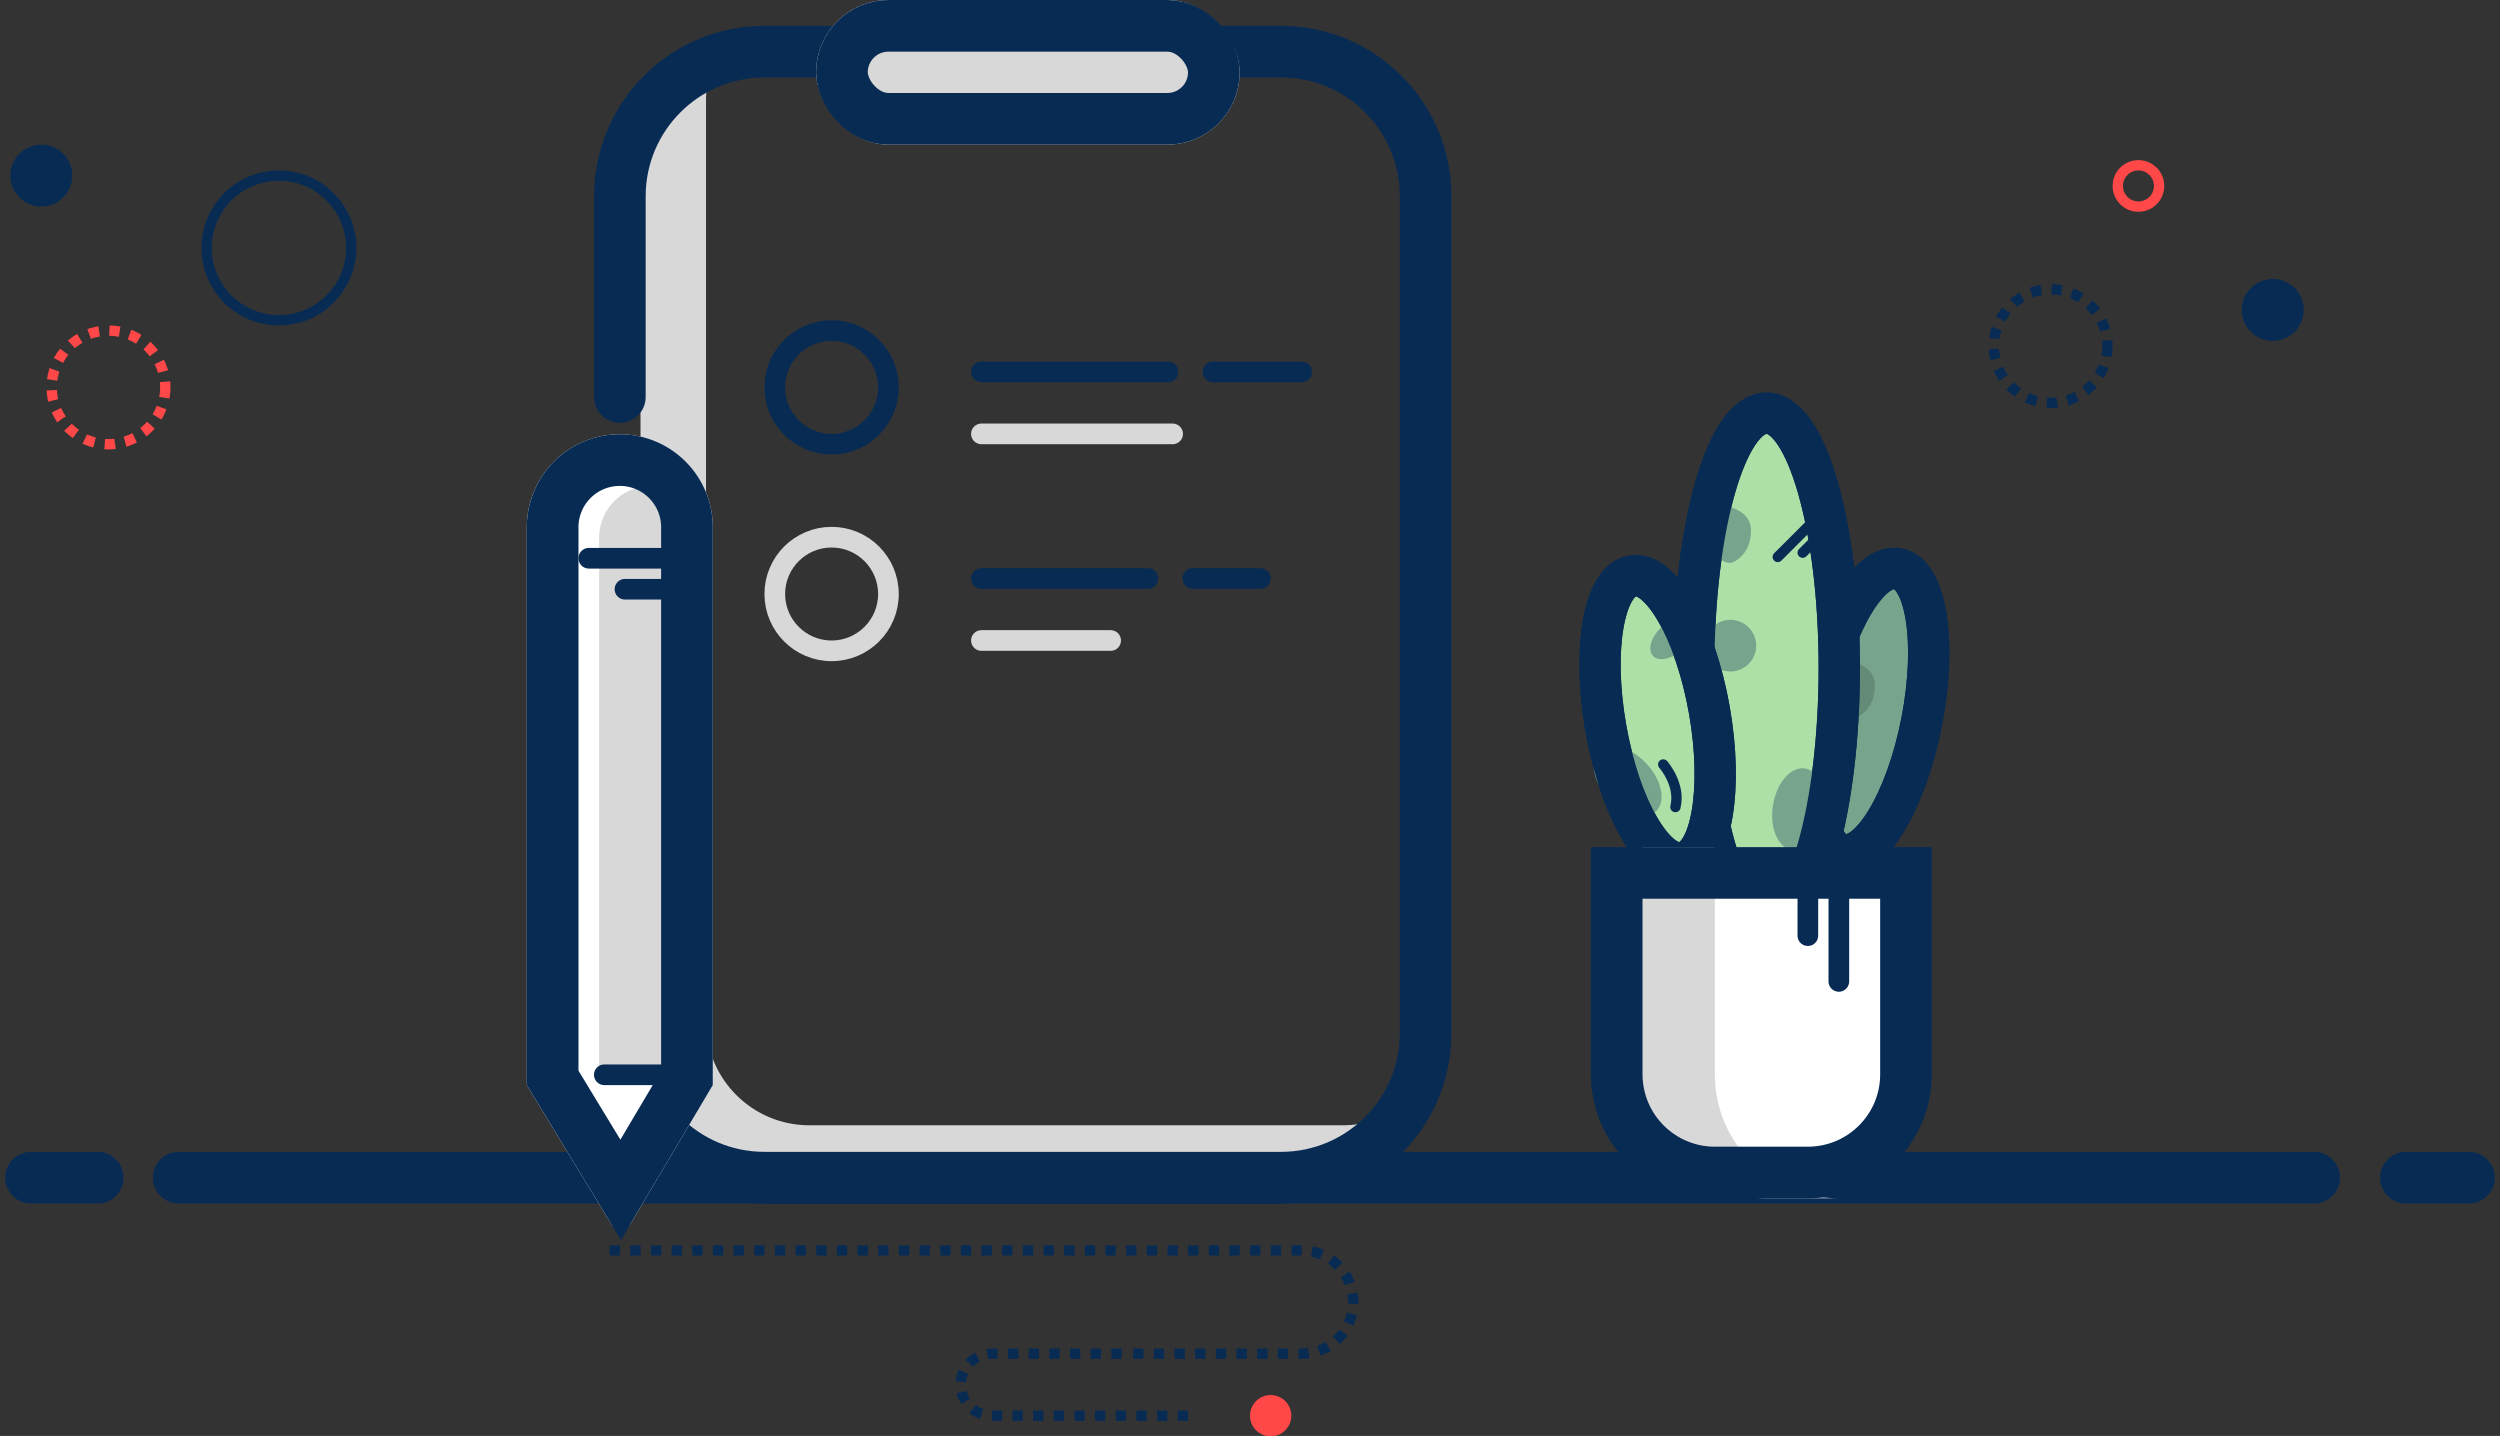 <svg xmlns="http://www.w3.org/2000/svg" xmlns:xlink="http://www.w3.org/1999/xlink" width="242" height="139" viewBox="0 0 242 139">
    <rect x="0" y="0" width="242" height="139" fill="#333333" stroke="none"/>
    <defs>
        <rect id="a" width="41" height="14" x="78" rx="7"/>
    </defs>
    <g fill="none" fill-rule="evenodd" transform="translate(1)">
        <path stroke="#082B54" stroke-linecap="round" stroke-width="5" d="M2 114h6.457m7.84 0h206.715m8.877 0H238"/>
        <circle cx="3" cy="17" r="3" fill="#082B54"/>
        <circle cx="219" cy="30" r="3" fill="#082B54"/>
        <circle cx="9.5" cy="37.5" r="5.5" stroke="#FF4847" stroke-dasharray="1"/>
        <circle cx="26" cy="24" r="7" stroke="#082B54"/>
        <circle cx="206" cy="18" r="2" stroke="#FF4847"/>
        <circle cx="197.5" cy="33.5" r="5.5" stroke="#082B54" stroke-dasharray="1"/>
        <path fill="#D8D8D8" d="M67.575 7.577A9.998 9.998 0 0 0 61 16.975v86.266c0 5.516 4.475 9.997 9.994 9.997h56.012c4.868 0 8.917-3.476 9.81-8.08a9.984 9.984 0 0 1-7.817 3.767H77.344c-5.523 0-10.001-4.485-10.001-10.005V9.73c0-.738.08-1.459.232-2.153z"/>
        <path stroke="#082B54" stroke-linecap="round" stroke-width="5" d="M59 38.432V19.004C59 11.27 65.268 5 73.001 5H123C130.73 5 137 11.272 137 18.999V100c0 7.731-6.268 13.999-14.001 13.999H73C65.27 114 59 107.726 59 100.002v-45.15"/>
        <use fill="#D8D8D8" xlink:href="#a"/>
        <rect width="36" height="9" x="80.5" y="2.5" stroke="#082B54" stroke-width="5" rx="4.5"/>
        <g transform="translate(58 121)">
            <circle cx="64" cy="16.039" r="2" fill="#FF4847"/>
            <path stroke="#082B54" stroke-dasharray="1" d="M.01.039h66.98a5.008 5.008 0 0 1 5.01 5 5 5 0 0 1-5.01 5H50.01M56.002 16.039H36.998a3.001 3.001 0 0 1-2.998-3c0-1.657 1.352-3 2.998-3h13.004"/>
        </g>
        <path fill="#FFF" d="M49.997 51.031c0-4.967 4.028-8.993 9-8.993 4.97 0 9 4.037 9 8.993v54.007l-7.872 13.28c-.563.95-1.484.956-2.056.014l-8.072-13.294V51.031z"/>
        <path fill="#D8D8D8" d="M56.997 52.046a5 5 0 1 1 10 0v51.992h-10V52.046z"/>
        <path stroke="#082B54" stroke-linecap="round" stroke-width="2" d="M64.497 104.038h-7M66.497 54.038h-10.5M66.497 57.038h-7"/>
        <path stroke="#082B54" stroke-width="5" d="M65.497 104.353l-6.418 10.826-6.582-10.84V51.03a6.496 6.496 0 0 1 6.5-6.493c3.586 0 6.5 2.914 6.5 6.493v53.322z"/>
        <g stroke-width="2" transform="translate(74 32)">
            <path stroke="#D8D8D8" stroke-linecap="round" d="M20 30h12.51"/>
            <circle cx="5.5" cy="25.5" r="5.5" stroke="#D8D8D8"/>
            <circle cx="5.5" cy="5.5" r="5.5" stroke="#082B54"/>
            <path stroke="#082B54" stroke-linecap="round" d="M20 24h16.125m4.342 0H47"/>
            <path stroke="#D8D8D8" stroke-linecap="round" d="M20 10h18.51"/>
            <path stroke="#082B54" stroke-linecap="round" d="M20 4h18.056m4.362 0H51"/>
        </g>
        <g>
            <g transform="translate(152 40)">
                <ellipse cx="28.029" cy="28.886" fill="#78A48D" stroke="#082B54" stroke-width="4" rx="5.087" ry="14.087" transform="rotate(11 28.03 28.886)"/>
                <path fill="#648B78" d="M26.155 24s2.342.412 2.342 2.305c0 1.893-.992 2.722-1.667 3.092-.675.37-1.83-.41-1.83-1.378s.165-2.79.47-3.25c.305-.461.685-.769.685-.769z"/>
                <ellipse cx="28.029" cy="28.886" stroke="#082B54" stroke-width="4" rx="5.087" ry="14.087" transform="rotate(11 28.03 28.886)"/>
                <ellipse cx="18" cy="24.652" fill="#AEDFA6" stroke="#082B54" stroke-width="4" rx="7.043" ry="24.652"/>
                <path fill="#78A48D" d="M14.155 9s2.342.412 2.342 2.305c0 1.893-.992 2.722-1.667 3.092-.675.37-1.83-.41-1.83-1.378s.165-2.79.47-3.25c.305-.461.685-.769.685-.769z"/>
                <circle cx="14.5" cy="22.5" r="2.5" fill="#78A48D"/>
                <ellipse cx="21.095" cy="38.342" fill="#78A48D" rx="2.5" ry="4" transform="rotate(9 21.095 38.342)"/>
                <ellipse cx="18" cy="24.652" stroke="#082B54" stroke-width="4" rx="7.043" ry="24.652"/>
                <ellipse cx="7.456" cy="29.626" fill="#AEDFA6" stroke="#082B54" stroke-width="4" rx="5.087" ry="14.087" transform="rotate(-10 7.456 29.626)"/>
                <ellipse cx="4.556" cy="35.63" fill="#78A48D" rx="2.5" ry="4" transform="rotate(-43 4.556 35.63)"/>
                <ellipse cx="8.838" cy="21.788" fill="#78A48D" rx="2.5" ry="1.48" transform="rotate(-43 8.838 21.788)"/>
                <ellipse cx="7.456" cy="29.626" stroke="#082B54" stroke-width="4" rx="5.087" ry="14.087" transform="rotate(-10 7.456 29.626)"/>
                <path stroke="#082B54" stroke-linecap="round" d="M23.5 9.5l-4.412 4.412M24.5 10.5l-3 3M8 34s1.72 1.93 1.18 4.124"/>
            </g>
            <path fill="#FFF" d="M154.65 83h29.7v18.992c0 6.632-5.378 12.008-11.995 12.008h-5.71c-6.625 0-11.995-5.364-11.995-12.008V83z"/>
            <path fill="#D8D8D8" d="M165 82h-7v22c0 6.631 5.376 12 12.007 12H178h-.993c-6.631 0-12.007-5.374-12.007-12.001V82z"/>
            <path stroke="#082B54" stroke-width="5" d="M155.5 84.5h28V104c0 5.247-4.256 9.5-9.507 9.5h-8.986c-5.252 0-9.507-4.251-9.507-9.5V84.5z"/>
            <path stroke="#082B54" stroke-linecap="round" stroke-width="2" d="M174 83.5v7.071M177 83.5V95"/>
        </g>
    </g>
</svg>
